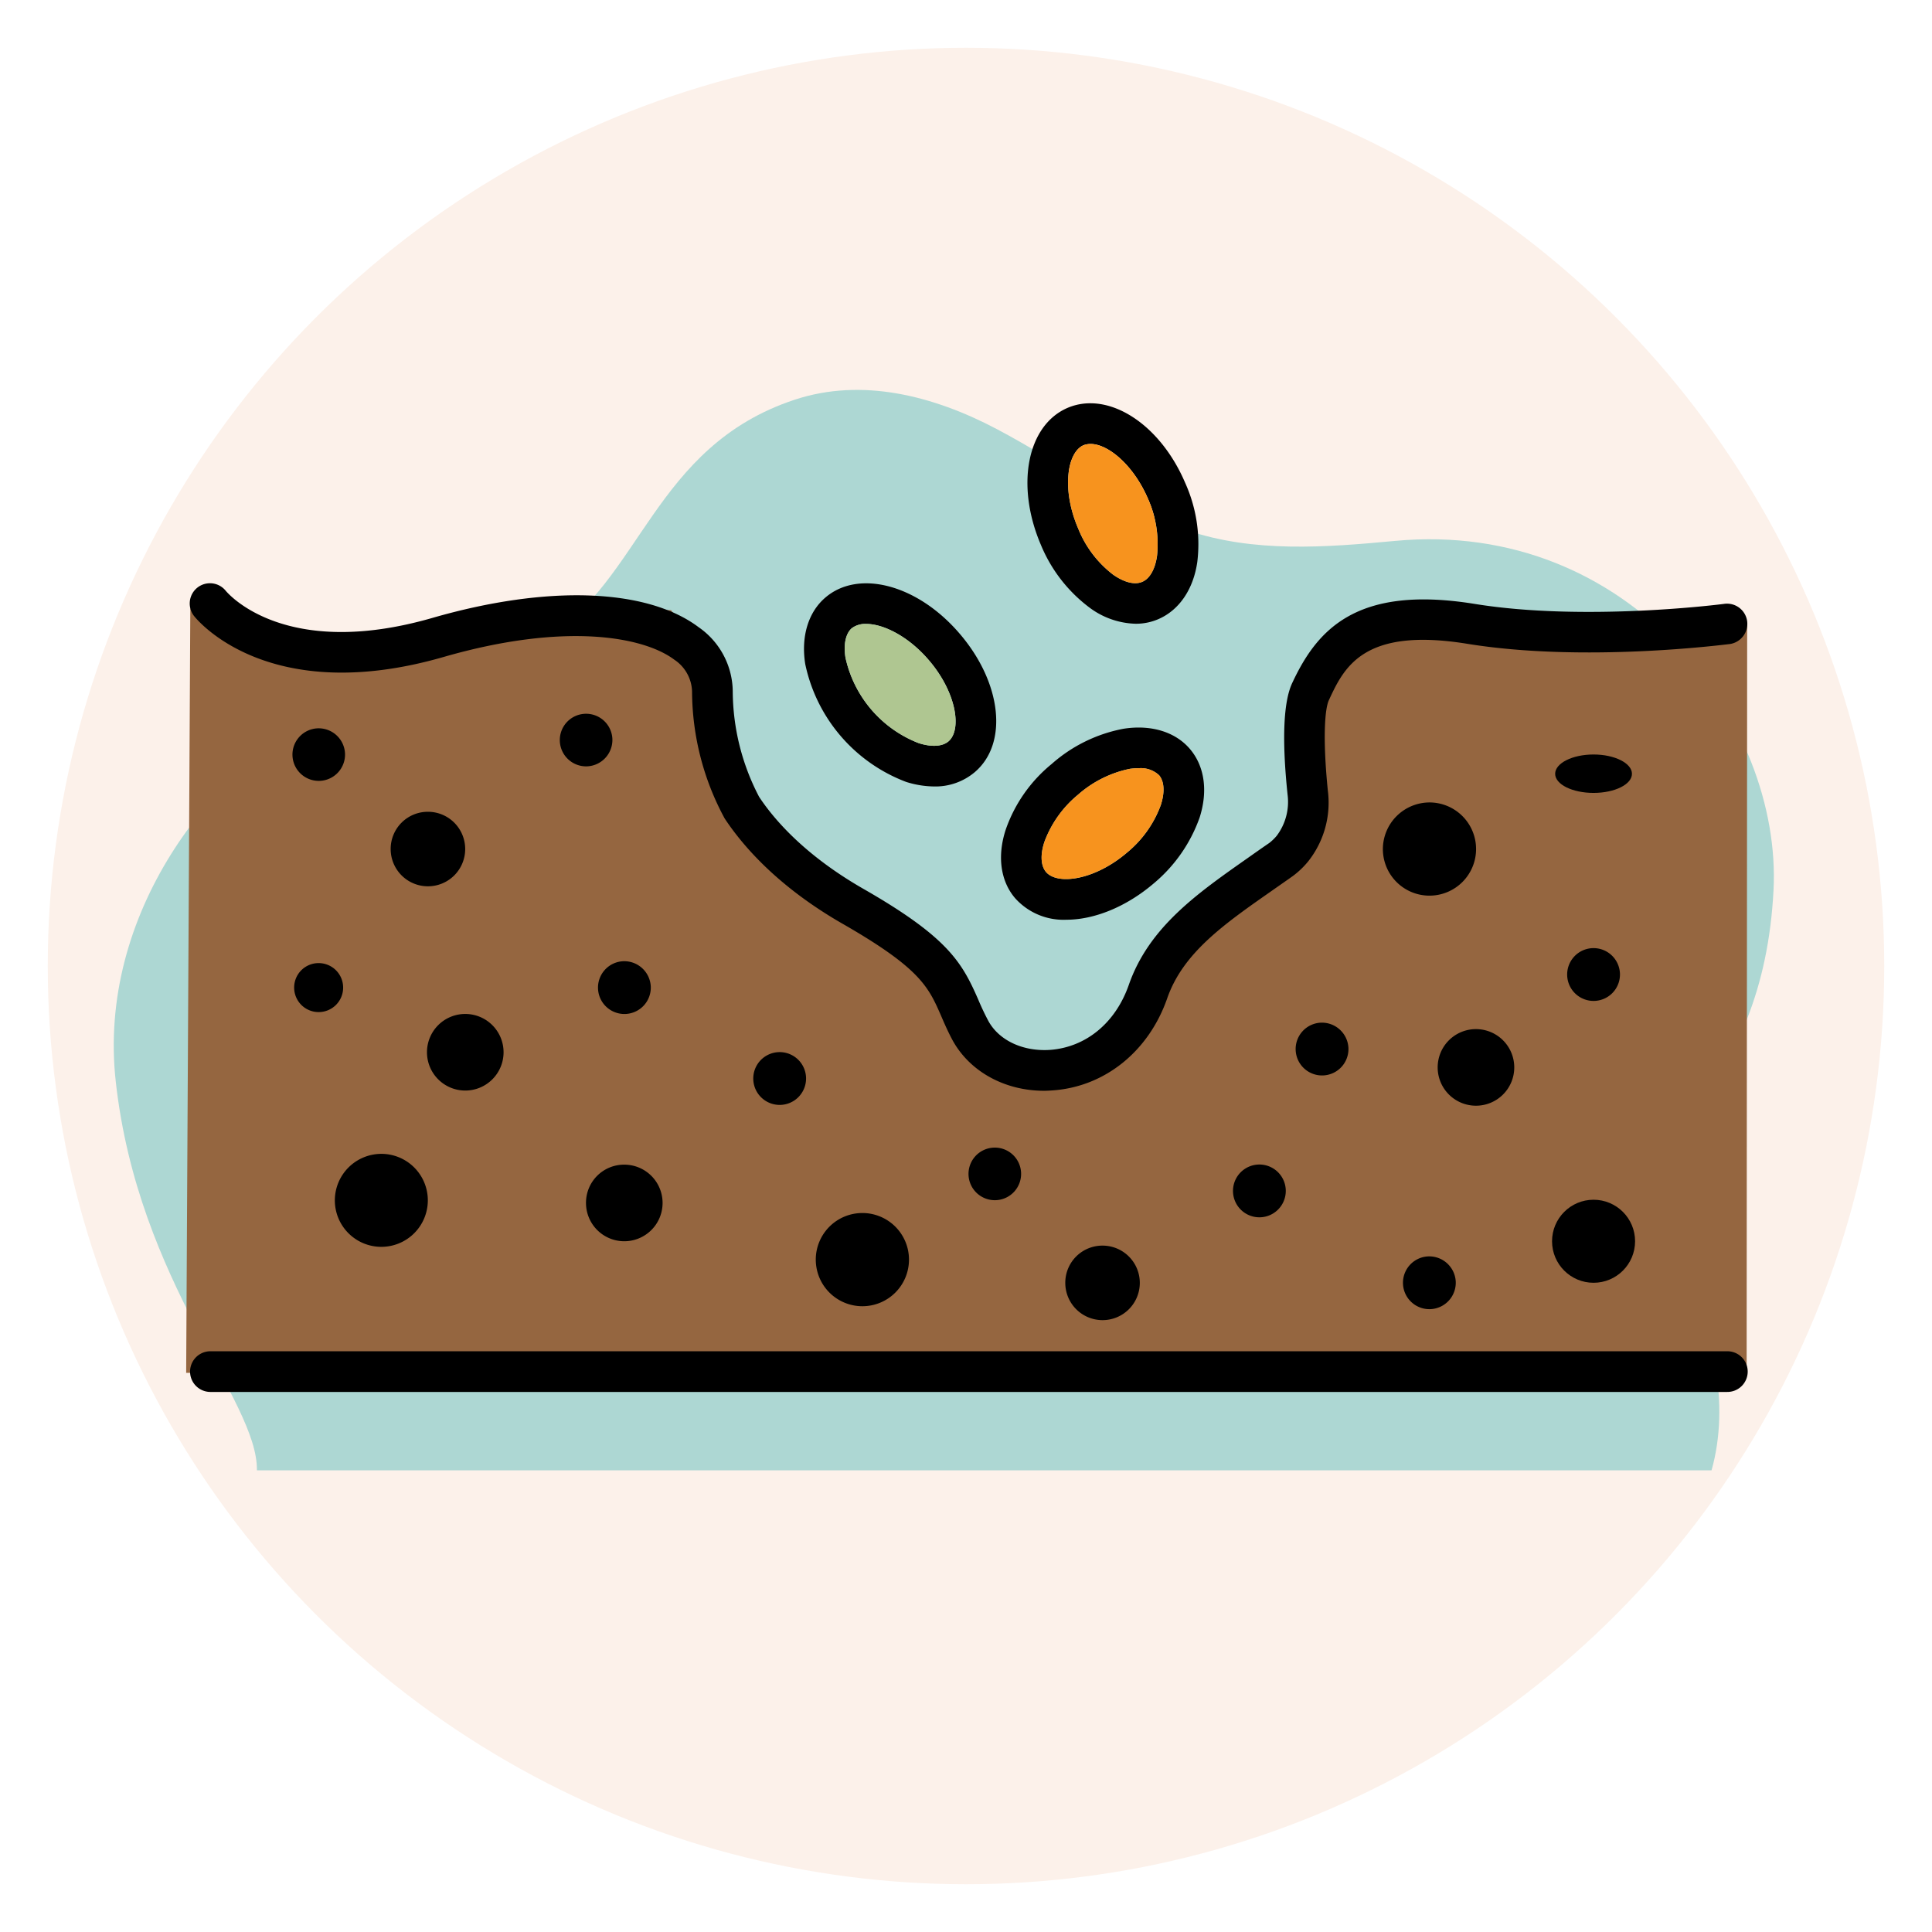 <svg xmlns="http://www.w3.org/2000/svg" xmlns:xlink="http://www.w3.org/1999/xlink" width="364" height="364" viewBox="0 0 364 364">
  <defs>
    <filter id="Elipse_6088" x="0" y="0" width="364" height="364" filterUnits="userSpaceOnUse">
      <feOffset dy="3" input="SourceAlpha"/>
      <feGaussianBlur stdDeviation="3" result="blur"/>
      <feFlood flood-opacity="0.161"/>
      <feComposite operator="in" in2="blur"/>
      <feComposite in="SourceGraphic"/>
    </filter>
  </defs>
  <g id="Grupo_914485" data-name="Grupo 914485" transform="translate(-1037 -12070)">
    <g transform="matrix(1, 0, 0, 1, 1037, 12070)" filter="url(#Elipse_6088)">
      <circle id="Elipse_6088-2" data-name="Elipse 6088" cx="173" cy="173" r="173" transform="translate(9 6)" fill="#fcf1ea"/>
    </g>
    <path id="Trazado_254296" data-name="Trazado 254296" d="M64.724,222.277c.187-13.227-22.366-35.213-26.594-73.239-3.526-31.53,18.153-59.295,38.937-69.5,19.4-9.513,28.992-6.06,41.954-13.9,18.137-10.975,20.342-36.248,47.02-45.074,12.681-4.2,26.136-.77,38.094,5.539S227.311,40.882,239.9,45.147c12.676,4.3,26.105,3.246,39.259,2.018,44.383-4.161,72.953,34.329,71.3,65.848-.978,18.725-7.043,31.437-15.567,42.6-4.8,6.273-11.89,13.17-9.55,21.148,1.04,3.641,3.885,6.054,6.242,8.743,7.864,9.066,10.673,24.446,7.2,36.773Z" transform="translate(1020.681 12124.745)" fill="#add7d3"/>
    <g id="Grupo_914486" data-name="Grupo 914486" transform="translate(-2656.739 9949.123)">
      <path id="Trazado_697947" data-name="Trazado 697947" d="M3952.8,2290.014a12.091,12.091,0,0,1-.957,1.677c-5.422,7.625-8.535,11.5-9.86,21.352-.656,4.879-.183,9.7-1.846,14.484-2.739,7.879-8.262,11.374-14.215,16.36-9.065,7.593-13.334,17.616-21.888,25.3-5.1,4.583-11.078,7.12-17.873,5.329-6.778-1.787-10.323-7.47-13.956-12.921-6.164-9.248-12.627-14.363-21.878-20.607-8.238-5.56-15.827-11.916-20.172-21.086-3.967-8.372-1.908-22.031-8.776-28.492a12.239,12.239,0,0,1-1.22-1.4h-28.545a11.916,11.916,0,0,1-3.631,2.109c-15.259,5.512-32.811,7.9-47.54-.315a11.992,11.992,0,0,1-2.413-1.793l-8.435-.321-.78,144.018h294l.1-141.254Z" transform="translate(0 -54.173)" fill="#956640"/>
      <path id="Trazado_697948" data-name="Trazado 697948" d="M4023.846,2285.44a3.857,3.857,0,0,1-3.285,4.3c-1.134.118-27.376,3.52-49.394-.039-19.671-3.207-23.269,4.458-26.124,10.6-.743,1.565-1.212,6.961-.2,17.051a17.817,17.817,0,0,1-3.676,13.3,16.061,16.061,0,0,1-2.894,2.777c-1.369.978-2.738,1.916-4.067,2.855-8.956,6.257-16.66,11.654-19.633,20.219-3.481,9.973-11.732,16.621-21.51,17.325-.586.039-1.134.078-1.681.078-7.548,0-14.235-3.755-17.4-9.816-.821-1.564-1.447-3.011-2.033-4.38-2.347-5.358-3.911-8.877-18.42-17.208-12.24-7-18.889-14.7-22.331-19.906a50.587,50.587,0,0,1-6.14-23.9,7.445,7.445,0,0,0-3.363-6.023c-5.788-4.341-20.61-7.078-43.41-.509-33.047,9.542-46.5-7-47.047-7.7a3.814,3.814,0,1,1,5.984-4.732c.508.586,11.224,13.062,38.912,5.084,21.666-6.257,40.4-5.593,50.176,1.76a14.866,14.866,0,0,1,6.414,12.124,43.248,43.248,0,0,0,4.967,19.827c2.894,4.38,8.721,11.068,19.632,17.325,15.917,9.112,18.576,13.844,21.626,20.806.509,1.212,1.095,2.5,1.838,3.911,1.956,3.793,6.571,5.984,11.733,5.632,6.765-.508,12.319-5.084,14.822-12.241,3.793-10.872,12.866-17.207,22.448-23.934,1.33-.939,2.66-1.877,4.029-2.816a9.154,9.154,0,0,0,1.408-1.368,10.62,10.62,0,0,0,2.033-7.7c-1.095-10.442-.782-17.521.861-21.04,4.615-9.894,11.928-18.537,34.3-14.939,20.884,3.4,46.891.039,47.125,0A3.829,3.829,0,0,1,4023.846,2285.44Z" transform="translate(-0.931 -47.52)"/>
      <path id="Trazado_697949" data-name="Trazado 697949" d="M4020.063,2625.7a3.833,3.833,0,1,1,0,7.665h-285.8a3.833,3.833,0,0,1,0-7.665Z" transform="translate(-0.942 -250.238)"/>
      <circle id="Elipse_6219" data-name="Elipse 6219" cx="7.822" cy="7.822" r="7.822" transform="translate(3986.154 2346.915)"/>
      <path id="Trazado_697950" data-name="Trazado 697950" d="M4363.471,2448.03a4.974,4.974,0,1,1-5.24-4.693A4.98,4.98,0,0,1,4363.471,2448.03Z" transform="translate(-364.529 -143.821)"/>
      <path id="Trazado_697951" data-name="Trazado 697951" d="M4355.338,2355.739c3.989,0,7.235,1.643,7.235,3.637s-3.246,3.6-7.235,3.6-7.235-1.6-7.235-3.6S4351.349,2355.739,4355.338,2355.739Z" transform="translate(-361.363 -92.711)"/>
      <path id="Trazado_697952" data-name="Trazado 697952" d="M4302.191,2479.969a7.215,7.215,0,1,1-7.235,7.235A7.21,7.21,0,0,1,4302.191,2479.969Z" transform="translate(-330.351 -165.201)"/>
      <path id="Trazado_697953" data-name="Trazado 697953" d="M4278.927,2377.43a8.78,8.78,0,1,1-8.761,8.8A8.813,8.813,0,0,1,4278.927,2377.43Z" transform="translate(-315.886 -105.368)"/>
      <path id="Trazado_697954" data-name="Trazado 697954" d="M4289.251,2587.476a4.981,4.981,0,0,1-4.693,5.24,4.974,4.974,0,0,1-.547-9.934A5.007,5.007,0,0,1,4289.251,2587.476Z" transform="translate(-321.244 -225.192)"/>
      <path id="Trazado_697955" data-name="Trazado 697955" d="M4240.651,2481.74a4.975,4.975,0,1,1-5.241-4.693A5.008,5.008,0,0,1,4240.651,2481.74Z" transform="translate(-292.862 -163.491)"/>
      <path id="Trazado_697956" data-name="Trazado 697956" d="M4212.3,2545.967a4.973,4.973,0,0,1-9.933.509,4.973,4.973,0,0,1,9.933-.509Z" transform="translate(-276.319 -200.969)"/>
      <path id="Trazado_697957" data-name="Trazado 697957" d="M4133,2347.567c2.777,3.246,3.441,7.939,1.838,12.945a28.6,28.6,0,0,1-8.643,12.4c-5.279,4.5-11.3,6.844-16.464,6.844a12.24,12.24,0,0,1-9.622-4.028c-2.776-3.207-3.441-7.939-1.8-12.945a27.64,27.64,0,0,1,8.643-12.358,28.345,28.345,0,0,1,13.532-6.648C4125.684,2342.952,4130.26,2344.36,4133,2347.567Zm-5.475,10.6c.782-2.425.665-4.458-.313-5.631a5.011,5.011,0,0,0-3.792-1.33,13.138,13.138,0,0,0-1.721.117,21.192,21.192,0,0,0-9.777,4.888,20.867,20.867,0,0,0-6.335,8.917c-.782,2.425-.665,4.458.313,5.631,2.19,2.542,9.229,1.525,15.291-3.676A20.862,20.862,0,0,0,4127.522,2358.165Z" transform="translate(-215.087 -85.595)"/>
      <path id="Trazado_697958" data-name="Trazado 697958" d="M4139.072,2211.8a28.067,28.067,0,0,1,2.308,14.939c-.744,5.2-3.442,9.112-7.354,10.793a10.561,10.561,0,0,1-4.3.861,15.137,15.137,0,0,1-8.564-2.973,28.2,28.2,0,0,1-9.269-11.927c-4.771-11.185-2.581-22.488,5.045-25.772C4124.563,2194.471,4134.3,2200.65,4139.072,2211.8Zm-5.28,13.805a20.947,20.947,0,0,0-1.721-10.794c-2.776-6.414-7.548-10.286-10.794-10.286a3.8,3.8,0,0,0-1.33.235c-3.089,1.329-4.184,8.33-1.017,15.682a20.5,20.5,0,0,0,6.61,8.721c2.072,1.447,4.067,1.956,5.475,1.33C4132.424,2229.9,4133.44,2228.1,4133.792,2225.6Z" transform="translate(-222.061 0)"/>
      <path id="Trazado_697959" data-name="Trazado 697959" d="M4137.923,2363.266c.979,1.173,1.1,3.207.313,5.631a20.863,20.863,0,0,1-6.335,8.917c-6.062,5.2-13.1,6.218-15.291,3.676-.978-1.173-1.1-3.207-.313-5.631a20.874,20.874,0,0,1,6.336-8.917,21.189,21.189,0,0,1,9.776-4.888,13.194,13.194,0,0,1,1.722-.117A5.012,5.012,0,0,1,4137.923,2363.266Z" transform="translate(-225.801 -96.327)" fill="#f7931e"/>
      <path id="Trazado_697960" data-name="Trazado 697960" d="M4142.794,2225.55a20.956,20.956,0,0,1,1.721,10.794c-.352,2.5-1.368,4.3-2.776,4.888-1.408.626-3.4.118-5.476-1.33a20.508,20.508,0,0,1-6.609-8.721c-3.167-7.353-2.072-14.353,1.017-15.682a3.8,3.8,0,0,1,1.33-.235C4135.246,2215.264,4140.018,2219.135,4142.794,2225.55Z" transform="translate(-232.784 -10.742)" fill="#f7931e"/>
      <path id="Trazado_697961" data-name="Trazado 697961" d="M4133.538,2577.906a7.02,7.02,0,1,1-7.039,7A6.994,6.994,0,0,1,4133.538,2577.906Z" transform="translate(-232.054 -222.348)"/>
      <path id="Trazado_697962" data-name="Trazado 697962" d="M4092.625,2538.271a4.955,4.955,0,1,1-5.2-4.693A4.95,4.95,0,0,1,4092.625,2538.271Z" transform="translate(-206.51 -196.48)"/>
      <path id="Trazado_697963" data-name="Trazado 697963" d="M4037.656,2287.833c7.9,9.229,9.152,20.649,2.817,26.046a11.5,11.5,0,0,1-7.7,2.7,18.127,18.127,0,0,1-5.241-.86,30.4,30.4,0,0,1-19.006-22.214c-.821-5.2.587-9.777,3.793-12.515C4018.611,2275.593,4029.757,2278.565,4037.656,2287.833Zm-2.15,20.258c2.581-2.19,1.525-9.229-3.676-15.292-3.872-4.536-8.6-6.844-11.811-6.844a4.23,4.23,0,0,0-2.738.822c-1.134,1.017-1.564,3.011-1.173,5.514a22.406,22.406,0,0,0,13.766,16.112C4032.3,2309.187,4034.333,2309.069,4035.506,2308.092Z" transform="translate(-163.078 -47.528)"/>
      <path id="Trazado_697964" data-name="Trazado 697964" d="M4042.583,2303.52c5.2,6.062,6.257,13.1,3.677,15.292-1.173.978-3.207,1.095-5.632.313a22.4,22.4,0,0,1-13.766-16.112c-.391-2.5.039-4.5,1.173-5.514a4.231,4.231,0,0,1,2.738-.821C4033.979,2296.676,4038.711,2298.983,4042.583,2303.52Z" transform="translate(-173.832 -58.247)" fill="#afc691"/>
      <path id="Trazado_697965" data-name="Trazado 697965" d="M4022.391,2563.164a8.78,8.78,0,1,1-8.76,8.8A8.779,8.779,0,0,1,4022.391,2563.164Z" transform="translate(-166.194 -213.747)"/>
      <path id="Trazado_697966" data-name="Trazado 697966" d="M3995.29,2495.128a4.974,4.974,0,1,1-9.933.547,4.974,4.974,0,0,1,9.933-.547Z" transform="translate(-149.691 -171.326)"/>
      <path id="Trazado_697967" data-name="Trazado 697967" d="M3925.052,2453.945a4.974,4.974,0,1,1-5.241-4.693A5.008,5.008,0,0,1,3925.052,2453.945Z" transform="translate(-108.706 -147.273)"/>
      <path id="Trazado_697968" data-name="Trazado 697968" d="M3916.919,2541.285a7.215,7.215,0,1,1-7.235,7.2A7.176,7.176,0,0,1,3916.919,2541.285Z" transform="translate(-105.54 -200.98)"/>
      <path id="Trazado_697969" data-name="Trazado 697969" d="M3907.736,2341.977a4.98,4.98,0,0,1-4.693,5.24,4.955,4.955,0,1,1,4.693-5.24Z" transform="translate(-98.625 -81.96)"/>
      <path id="Trazado_697970" data-name="Trazado 697970" d="M3844.953,2473.114a7.215,7.215,0,1,1-7.2,7.2A7.21,7.21,0,0,1,3844.953,2473.114Z" transform="translate(-63.569 -161.201)"/>
      <path id="Trazado_697971" data-name="Trazado 697971" d="M3828.364,2381.655a7.02,7.02,0,1,1-7.04,7.039A7,7,0,0,1,3828.364,2381.655Z" transform="translate(-53.98 -107.834)"/>
      <path id="Trazado_697972" data-name="Trazado 697972" d="M3804.826,2536.4a8.76,8.76,0,1,1-8.761,8.76A8.779,8.779,0,0,1,3804.826,2536.4Z" transform="translate(-39.241 -198.131)"/>
      <path id="Trazado_697973" data-name="Trazado 697973" d="M3786.792,2348.589a4.953,4.953,0,1,1-5.2-4.693A4.969,4.969,0,0,1,3786.792,2348.589Z" transform="translate(-28.053 -85.796)"/>
      <path id="Trazado_697974" data-name="Trazado 697974" d="M3782.315,2450.108a4.615,4.615,0,1,1-4.654,4.615A4.6,4.6,0,0,1,3782.315,2450.108Z" transform="translate(-28.502 -147.777)"/>
    </g>
  </g>
</svg>
